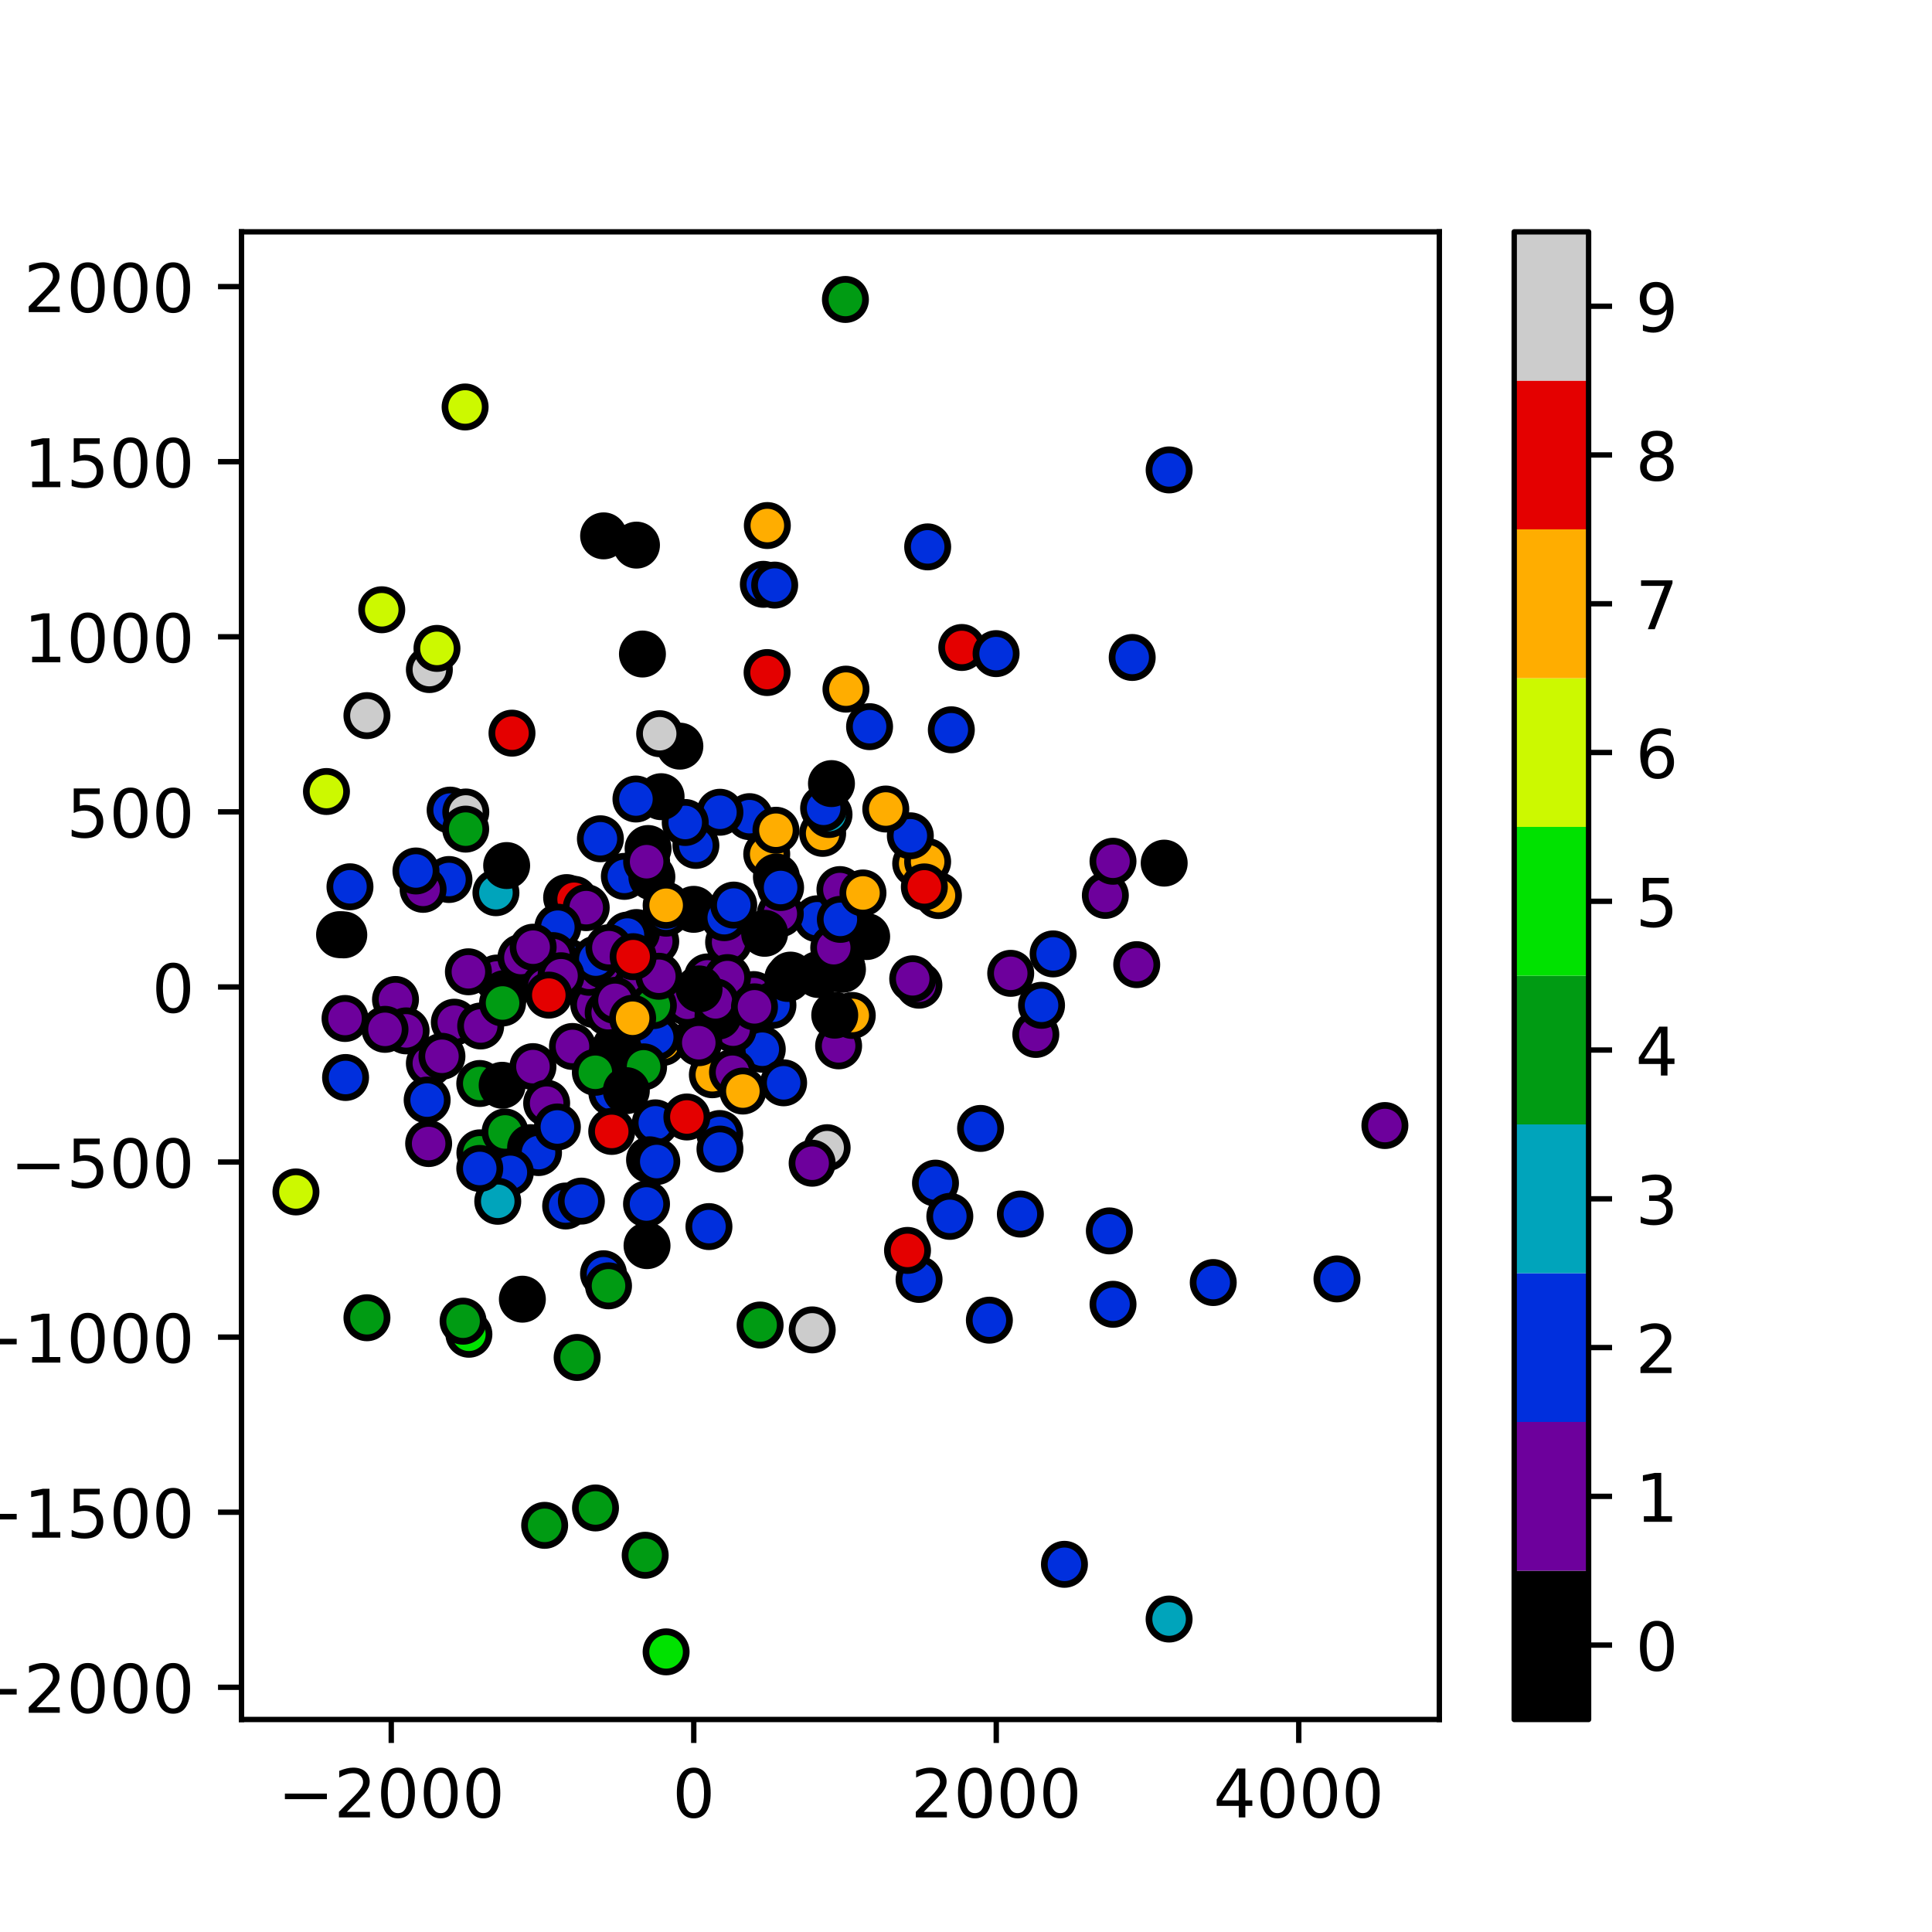 <?xml version="1.0" encoding="utf-8" standalone="no"?>
<!DOCTYPE svg PUBLIC "-//W3C//DTD SVG 1.1//EN"
  "http://www.w3.org/Graphics/SVG/1.1/DTD/svg11.dtd">
<!-- Created with matplotlib (https://matplotlib.org/) -->
<svg height="288pt" version="1.1" viewBox="0 0 288 288" width="288pt" xmlns="http://www.w3.org/2000/svg" xmlns:xlink="http://www.w3.org/1999/xlink">
 <defs>
  <style type="text/css">
*{stroke-linecap:butt;stroke-linejoin:round;}
  </style>
 </defs>
 <g id="figure_1">
  <g id="patch_1">
   <path d="M 0 288 
L 288 288 
L 288 0 
L 0 0 
z
" style="fill:#ffffff;"/>
  </g>
  <g id="axes_1">
   <g id="patch_2">
    <path d="M 36 256.32 
L 214.56 256.32 
L 214.56 34.56 
L 36 34.56 
z
" style="fill:#ffffff;"/>
   </g>
   <g id="PathCollection_1">
    <defs>
     <path d="M 0 3 
C 0.796 3 1.559 2.684 2.121 2.121 
C 2.684 1.559 3 0.796 3 0 
C 3 -0.796 2.684 -1.559 2.121 -2.121 
C 1.559 -2.684 0.796 -3 0 -3 
C -0.796 -3 -1.559 -2.684 -2.121 -2.121 
C -2.684 -1.559 -3 -0.796 -3 0 
C -3 0.796 -2.684 1.559 -2.121 2.121 
C -1.559 2.684 -0.796 3 0 3 
z
" id="C0_0_0be7636f70"/>
    </defs>
    <g clip-path="url(#pe1bbe30831)">
     <use style="fill:#6d009c;stroke:#000000;" x="88.505" xlink:href="#C0_0_0be7636f70" y="149.742"/>
    </g>
    <g clip-path="url(#pe1bbe30831)">
     <use style="fill:#002fdd;stroke:#000000;" x="84.323" xlink:href="#C0_0_0be7636f70" y="179.778"/>
    </g>
    <g clip-path="url(#pe1bbe30831)">
     <use style="fill:#002fdd;stroke:#000000;" x="89.499" xlink:href="#C0_0_0be7636f70" y="125.036"/>
    </g>
    <g clip-path="url(#pe1bbe30831)">
     <use style="fill:#002fdd;stroke:#000000;" x="67.099" xlink:href="#C0_0_0be7636f70" y="120.761"/>
    </g>
    <g clip-path="url(#pe1bbe30831)">
     <use style="stroke:#000000;" x="103.409" xlink:href="#C0_0_0be7636f70" y="135.554"/>
    </g>
    <g clip-path="url(#pe1bbe30831)">
     <use style="fill:#e40000;stroke:#000000;" x="76.321" xlink:href="#C0_0_0be7636f70" y="109.291"/>
    </g>
    <g clip-path="url(#pe1bbe30831)">
     <use style="fill:#6d009c;stroke:#000000;" x="169.448" xlink:href="#C0_0_0be7636f70" y="143.799"/>
    </g>
    <g clip-path="url(#pe1bbe30831)">
     <use style="fill:#002fdd;stroke:#000000;" x="97.685" xlink:href="#C0_0_0be7636f70" y="167.38"/>
    </g>
    <g clip-path="url(#pe1bbe30831)">
     <use style="fill:#00e200;stroke:#000000;" x="69.898" xlink:href="#C0_0_0be7636f70" y="198.895"/>
    </g>
    <g clip-path="url(#pe1bbe30831)">
     <use style="fill:#cccccc;stroke:#000000;" x="64.005" xlink:href="#C0_0_0be7636f70" y="99.811"/>
    </g>
    <g clip-path="url(#pe1bbe30831)">
     <use style="fill:#002fdd;stroke:#000000;" x="50.618" xlink:href="#C0_0_0be7636f70" y="139.326"/>
    </g>
    <g clip-path="url(#pe1bbe30831)">
     <use style="fill:#002fdd;stroke:#000000;" x="66.927" xlink:href="#C0_0_0be7636f70" y="131.107"/>
    </g>
    <g clip-path="url(#pe1bbe30831)">
     <use style="stroke:#000000;" x="124.851" xlink:href="#C0_0_0be7636f70" y="143.628"/>
    </g>
    <g clip-path="url(#pe1bbe30831)">
     <use style="fill:#cccccc;stroke:#000000;" x="121.078" xlink:href="#C0_0_0be7636f70" y="198.245"/>
    </g>
    <g clip-path="url(#pe1bbe30831)">
     <use style="fill:#002fdd;stroke:#000000;" x="107.286" xlink:href="#C0_0_0be7636f70" y="168.973"/>
    </g>
    <g clip-path="url(#pe1bbe30831)">
     <use style="fill:#009b13;stroke:#000000;" x="71.516" xlink:href="#C0_0_0be7636f70" y="161.515"/>
    </g>
    <g clip-path="url(#pe1bbe30831)">
     <use style="fill:#002fdd;stroke:#000000;" x="93.072" xlink:href="#C0_0_0be7636f70" y="130.639"/>
    </g>
    <g clip-path="url(#pe1bbe30831)">
     <use style="stroke:#000000;" x="96.61" xlink:href="#C0_0_0be7636f70" y="126.488"/>
    </g>
    <g clip-path="url(#pe1bbe30831)">
     <use style="fill:#6d009c;stroke:#000000;" x="85.337" xlink:href="#C0_0_0be7636f70" y="155.995"/>
    </g>
    <g clip-path="url(#pe1bbe30831)">
     <use style="fill:#6d009c;stroke:#000000;" x="97.749" xlink:href="#C0_0_0be7636f70" y="140.328"/>
    </g>
    <g clip-path="url(#pe1bbe30831)">
     <use style="stroke:#000000;" x="96.826" xlink:href="#C0_0_0be7636f70" y="172.889"/>
    </g>
    <g clip-path="url(#pe1bbe30831)">
     <use style="fill:#002fdd;stroke:#000000;" x="84.782" xlink:href="#C0_0_0be7636f70" y="143.448"/>
    </g>
    <g clip-path="url(#pe1bbe30831)">
     <use style="fill:#6d009c;stroke:#000000;" x="150.665" xlink:href="#C0_0_0be7636f70" y="145.093"/>
    </g>
    <g clip-path="url(#pe1bbe30831)">
     <use style="fill:#cccccc;stroke:#000000;" x="123.3" xlink:href="#C0_0_0be7636f70" y="171.086"/>
    </g>
    <g clip-path="url(#pe1bbe30831)">
     <use style="stroke:#000000;" x="96.452" xlink:href="#C0_0_0be7636f70" y="185.686"/>
    </g>
    <g clip-path="url(#pe1bbe30831)">
     <use style="fill:#00a4bb;stroke:#000000;" x="73.928" xlink:href="#C0_0_0be7636f70" y="133.075"/>
    </g>
    <g clip-path="url(#pe1bbe30831)">
     <use style="fill:#009b13;stroke:#000000;" x="71.535" xlink:href="#C0_0_0be7636f70" y="171.851"/>
    </g>
    <g clip-path="url(#pe1bbe30831)">
     <use style="fill:#009b13;stroke:#000000;" x="96.176" xlink:href="#C0_0_0be7636f70" y="231.839"/>
    </g>
    <g clip-path="url(#pe1bbe30831)">
     <use style="fill:#002fdd;stroke:#000000;" x="103.735" xlink:href="#C0_0_0be7636f70" y="126.027"/>
    </g>
    <g clip-path="url(#pe1bbe30831)">
     <use style="fill:#009b13;stroke:#000000;" x="75.293" xlink:href="#C0_0_0be7636f70" y="168.74"/>
    </g>
    <g clip-path="url(#pe1bbe30831)">
     <use style="fill:#ffad00;stroke:#000000;" x="122.633" xlink:href="#C0_0_0be7636f70" y="124.229"/>
    </g>
    <g clip-path="url(#pe1bbe30831)">
     <use style="fill:#002fdd;stroke:#000000;" x="97.902" xlink:href="#C0_0_0be7636f70" y="173.15"/>
    </g>
    <g clip-path="url(#pe1bbe30831)">
     <use style="fill:#cccccc;stroke:#000000;" x="69.437" xlink:href="#C0_0_0be7636f70" y="121.043"/>
    </g>
    <g clip-path="url(#pe1bbe30831)">
     <use style="stroke:#000000;" x="121.966" xlink:href="#C0_0_0be7636f70" y="145.268"/>
    </g>
    <g clip-path="url(#pe1bbe30831)">
     <use style="fill:#6d009c;stroke:#000000;" x="81.785" xlink:href="#C0_0_0be7636f70" y="143.738"/>
    </g>
    <g clip-path="url(#pe1bbe30831)">
     <use style="fill:#6d009c;stroke:#000000;" x="136.981" xlink:href="#C0_0_0be7636f70" y="146.863"/>
    </g>
    <g clip-path="url(#pe1bbe30831)">
     <use style="fill:#ffad00;stroke:#000000;" x="136.502" xlink:href="#C0_0_0be7636f70" y="128.732"/>
    </g>
    <g clip-path="url(#pe1bbe30831)">
     <use style="fill:#e40000;stroke:#000000;" x="102.392" xlink:href="#C0_0_0be7636f70" y="166.506"/>
    </g>
    <g clip-path="url(#pe1bbe30831)">
     <use style="fill:#002fdd;stroke:#000000;" x="113.789" xlink:href="#C0_0_0be7636f70" y="87.103"/>
    </g>
    <g clip-path="url(#pe1bbe30831)">
     <use style="fill:#e40000;stroke:#000000;" x="143.373" xlink:href="#C0_0_0be7636f70" y="96.52"/>
    </g>
    <g clip-path="url(#pe1bbe30831)">
     <use style="fill:#6d009c;stroke:#000000;" x="112.346" xlink:href="#C0_0_0be7636f70" y="148.26"/>
    </g>
    <g clip-path="url(#pe1bbe30831)">
     <use style="fill:#6d009c;stroke:#000000;" x="87.831" xlink:href="#C0_0_0be7636f70" y="144.944"/>
    </g>
    <g clip-path="url(#pe1bbe30831)">
     <use style="fill:#002fdd;stroke:#000000;" x="115.222" xlink:href="#C0_0_0be7636f70" y="149.848"/>
    </g>
    <g clip-path="url(#pe1bbe30831)">
     <use style="fill:#6d009c;stroke:#000000;" x="108.613" xlink:href="#C0_0_0be7636f70" y="140.452"/>
    </g>
    <g clip-path="url(#pe1bbe30831)">
     <use style="fill:#6d009c;stroke:#000000;" x="121.064" xlink:href="#C0_0_0be7636f70" y="173.399"/>
    </g>
    <g clip-path="url(#pe1bbe30831)">
     <use style="fill:#002fdd;stroke:#000000;" x="96.376" xlink:href="#C0_0_0be7636f70" y="179.476"/>
    </g>
    <g clip-path="url(#pe1bbe30831)">
     <use style="fill:#6d009c;stroke:#000000;" x="125.453" xlink:href="#C0_0_0be7636f70" y="143.983"/>
    </g>
    <g clip-path="url(#pe1bbe30831)">
     <use style="fill:#6d009c;stroke:#000000;" x="103.8" xlink:href="#C0_0_0be7636f70" y="154.997"/>
    </g>
    <g clip-path="url(#pe1bbe30831)">
     <use style="fill:#00e200;stroke:#000000;" x="99.297" xlink:href="#C0_0_0be7636f70" y="246.24"/>
    </g>
    <g clip-path="url(#pe1bbe30831)">
     <use style="stroke:#000000;" x="84.466" xlink:href="#C0_0_0be7636f70" y="133.802"/>
    </g>
    <g clip-path="url(#pe1bbe30831)">
     <use style="fill:#6d009c;stroke:#000000;" x="51.434" xlink:href="#C0_0_0be7636f70" y="151.825"/>
    </g>
    <g clip-path="url(#pe1bbe30831)">
     <use style="fill:#e40000;stroke:#000000;" x="85.581" xlink:href="#C0_0_0be7636f70" y="134.057"/>
    </g>
    <g clip-path="url(#pe1bbe30831)">
     <use style="fill:#002fdd;stroke:#000000;" x="147.485" xlink:href="#C0_0_0be7636f70" y="196.797"/>
    </g>
    <g clip-path="url(#pe1bbe30831)">
     <use style="fill:#002fdd;stroke:#000000;" x="51.513" xlink:href="#C0_0_0be7636f70" y="160.621"/>
    </g>
    <g clip-path="url(#pe1bbe30831)">
     <use style="stroke:#000000;" x="74.857" xlink:href="#C0_0_0be7636f70" y="161.78"/>
    </g>
    <g clip-path="url(#pe1bbe30831)">
     <use style="fill:#6d009c;stroke:#000000;" x="117.422" xlink:href="#C0_0_0be7636f70" y="145.855"/>
    </g>
    <g clip-path="url(#pe1bbe30831)">
     <use style="stroke:#000000;" x="91.809" xlink:href="#C0_0_0be7636f70" y="156.019"/>
    </g>
    <g clip-path="url(#pe1bbe30831)">
     <use style="fill:#ffad00;stroke:#000000;" x="138.281" xlink:href="#C0_0_0be7636f70" y="128.442"/>
    </g>
    <g clip-path="url(#pe1bbe30831)">
     <use style="fill:#002fdd;stroke:#000000;" x="113.632" xlink:href="#C0_0_0be7636f70" y="156.406"/>
    </g>
    <g clip-path="url(#pe1bbe30831)">
     <use style="fill:#ffad00;stroke:#000000;" x="114.296" xlink:href="#C0_0_0be7636f70" y="127.321"/>
    </g>
    <g clip-path="url(#pe1bbe30831)">
     <use style="stroke:#000000;" x="129.193" xlink:href="#C0_0_0be7636f70" y="139.611"/>
    </g>
    <g clip-path="url(#pe1bbe30831)">
     <use style="fill:#ccf900;stroke:#000000;" x="56.908" xlink:href="#C0_0_0be7636f70" y="90.896"/>
    </g>
    <g clip-path="url(#pe1bbe30831)">
     <use style="stroke:#000000;" x="79.098" xlink:href="#C0_0_0be7636f70" y="171.079"/>
    </g>
    <g clip-path="url(#pe1bbe30831)">
     <use style="fill:#002fdd;stroke:#000000;" x="91.211" xlink:href="#C0_0_0be7636f70" y="162.904"/>
    </g>
    <g clip-path="url(#pe1bbe30831)">
     <use style="stroke:#000000;" x="94.875" xlink:href="#C0_0_0be7636f70" y="139.012"/>
    </g>
    <g clip-path="url(#pe1bbe30831)">
     <use style="fill:#6d009c;stroke:#000000;" x="99.886" xlink:href="#C0_0_0be7636f70" y="148.984"/>
    </g>
    <g clip-path="url(#pe1bbe30831)">
     <use style="fill:#002fdd;stroke:#000000;" x="111.722" xlink:href="#C0_0_0be7636f70" y="121.736"/>
    </g>
    <g clip-path="url(#pe1bbe30831)">
     <use style="fill:#ffad00;stroke:#000000;" x="139.892" xlink:href="#C0_0_0be7636f70" y="133.501"/>
    </g>
    <g clip-path="url(#pe1bbe30831)">
     <use style="fill:#002fdd;stroke:#000000;" x="80.277" xlink:href="#C0_0_0be7636f70" y="171.814"/>
    </g>
    <g clip-path="url(#pe1bbe30831)">
     <use style="stroke:#000000;" x="103.565" xlink:href="#C0_0_0be7636f70" y="150.113"/>
    </g>
    <g clip-path="url(#pe1bbe30831)">
     <use style="fill:#009b13;stroke:#000000;" x="126.025" xlink:href="#C0_0_0be7636f70" y="44.64"/>
    </g>
    <g clip-path="url(#pe1bbe30831)">
     <use style="fill:#6d009c;stroke:#000000;" x="154.406" xlink:href="#C0_0_0be7636f70" y="154.204"/>
    </g>
    <g clip-path="url(#pe1bbe30831)">
     <use style="stroke:#000000;" x="101.347" xlink:href="#C0_0_0be7636f70" y="111.227"/>
    </g>
    <g clip-path="url(#pe1bbe30831)">
     <use style="fill:#009b13;stroke:#000000;" x="54.7" xlink:href="#C0_0_0be7636f70" y="196.434"/>
    </g>
    <g clip-path="url(#pe1bbe30831)">
     <use style="fill:#6d009c;stroke:#000000;" x="102.468" xlink:href="#C0_0_0be7636f70" y="149.413"/>
    </g>
    <g clip-path="url(#pe1bbe30831)">
     <use style="fill:#002fdd;stroke:#000000;" x="93.532" xlink:href="#C0_0_0be7636f70" y="139.389"/>
    </g>
    <g clip-path="url(#pe1bbe30831)">
     <use style="fill:#6d009c;stroke:#000000;" x="74.077" xlink:href="#C0_0_0be7636f70" y="145.792"/>
    </g>
    <g clip-path="url(#pe1bbe30831)">
     <use style="fill:#002fdd;stroke:#000000;" x="138.287" xlink:href="#C0_0_0be7636f70" y="81.523"/>
    </g>
    <g clip-path="url(#pe1bbe30831)">
     <use style="stroke:#000000;" x="75.193" xlink:href="#C0_0_0be7636f70" y="148.115"/>
    </g>
    <g clip-path="url(#pe1bbe30831)">
     <use style="fill:#6d009c;stroke:#000000;" x="136.056" xlink:href="#C0_0_0be7636f70" y="145.909"/>
    </g>
    <g clip-path="url(#pe1bbe30831)">
     <use style="fill:#002fdd;stroke:#000000;" x="199.3" xlink:href="#C0_0_0be7636f70" y="190.646"/>
    </g>
    <g clip-path="url(#pe1bbe30831)">
     <use style="fill:#6d009c;stroke:#000000;" x="109.289" xlink:href="#C0_0_0be7636f70" y="153.411"/>
    </g>
    <g clip-path="url(#pe1bbe30831)">
     <use style="fill:#6d009c;stroke:#000000;" x="87.386" xlink:href="#C0_0_0be7636f70" y="135.303"/>
    </g>
    <g clip-path="url(#pe1bbe30831)">
     <use style="fill:#002fdd;stroke:#000000;" x="116.814" xlink:href="#C0_0_0be7636f70" y="161.413"/>
    </g>
    <g clip-path="url(#pe1bbe30831)">
     <use style="fill:#002fdd;stroke:#000000;" x="137.003" xlink:href="#C0_0_0be7636f70" y="190.723"/>
    </g>
    <g clip-path="url(#pe1bbe30831)">
     <use style="fill:#6d009c;stroke:#000000;" x="164.772" xlink:href="#C0_0_0be7636f70" y="133.478"/>
    </g>
    <g clip-path="url(#pe1bbe30831)">
     <use style="fill:#ffad00;stroke:#000000;" x="106.191" xlink:href="#C0_0_0be7636f70" y="160.212"/>
    </g>
    <g clip-path="url(#pe1bbe30831)">
     <use style="fill:#002fdd;stroke:#000000;" x="168.775" xlink:href="#C0_0_0be7636f70" y="98.009"/>
    </g>
    <g clip-path="url(#pe1bbe30831)">
     <use style="fill:#6d009c;stroke:#000000;" x="89.896" xlink:href="#C0_0_0be7636f70" y="143.857"/>
    </g>
    <g clip-path="url(#pe1bbe30831)">
     <use style="fill:#ccf900;stroke:#000000;" x="65.139" xlink:href="#C0_0_0be7636f70" y="96.656"/>
    </g>
    <g clip-path="url(#pe1bbe30831)">
     <use style="fill:#6d009c;stroke:#000000;" x="206.444" xlink:href="#C0_0_0be7636f70" y="167.782"/>
    </g>
    <g clip-path="url(#pe1bbe30831)">
     <use style="fill:#002fdd;stroke:#000000;" x="135.701" xlink:href="#C0_0_0be7636f70" y="124.591"/>
    </g>
    <g clip-path="url(#pe1bbe30831)">
     <use style="stroke:#000000;" x="125.584" xlink:href="#C0_0_0be7636f70" y="144.498"/>
    </g>
    <g clip-path="url(#pe1bbe30831)">
     <use style="fill:#002fdd;stroke:#000000;" x="107.318" xlink:href="#C0_0_0be7636f70" y="121.08"/>
    </g>
    <g clip-path="url(#pe1bbe30831)">
     <use style="fill:#002fdd;stroke:#000000;" x="155.26" xlink:href="#C0_0_0be7636f70" y="149.859"/>
    </g>
    <g clip-path="url(#pe1bbe30831)">
     <use style="fill:#002fdd;stroke:#000000;" x="86.664" xlink:href="#C0_0_0be7636f70" y="179.047"/>
    </g>
    <g clip-path="url(#pe1bbe30831)">
     <use style="stroke:#000000;" x="89.98" xlink:href="#C0_0_0be7636f70" y="79.88"/>
    </g>
    <g clip-path="url(#pe1bbe30831)">
     <use style="fill:#ffad00;stroke:#000000;" x="98.784" xlink:href="#C0_0_0be7636f70" y="155.402"/>
    </g>
    <g clip-path="url(#pe1bbe30831)">
     <use style="fill:#6d009c;stroke:#000000;" x="64.005" xlink:href="#C0_0_0be7636f70" y="158.506"/>
    </g>
    <g clip-path="url(#pe1bbe30831)">
     <use style="fill:#002fdd;stroke:#000000;" x="97.897" xlink:href="#C0_0_0be7636f70" y="154.609"/>
    </g>
    <g clip-path="url(#pe1bbe30831)">
     <use style="fill:#002fdd;stroke:#000000;" x="99.294" xlink:href="#C0_0_0be7636f70" y="136.125"/>
    </g>
    <g clip-path="url(#pe1bbe30831)">
     <use style="fill:#002fdd;stroke:#000000;" x="121.814" xlink:href="#C0_0_0be7636f70" y="136.963"/>
    </g>
    <g clip-path="url(#pe1bbe30831)">
     <use style="fill:#6d009c;stroke:#000000;" x="77.653" xlink:href="#C0_0_0be7636f70" y="142.732"/>
    </g>
    <g clip-path="url(#pe1bbe30831)">
     <use style="fill:#002fdd;stroke:#000000;" x="105.682" xlink:href="#C0_0_0be7636f70" y="182.845"/>
    </g>
    <g clip-path="url(#pe1bbe30831)">
     <use style="fill:#ccf900;stroke:#000000;" x="48.665" xlink:href="#C0_0_0be7636f70" y="117.99"/>
    </g>
    <g clip-path="url(#pe1bbe30831)">
     <use style="fill:#6d009c;stroke:#000000;" x="95.347" xlink:href="#C0_0_0be7636f70" y="145.97"/>
    </g>
    <g clip-path="url(#pe1bbe30831)">
     <use style="fill:#ffad00;stroke:#000000;" x="114.385" xlink:href="#C0_0_0be7636f70" y="78.341"/>
    </g>
    <g clip-path="url(#pe1bbe30831)">
     <use style="fill:#6d009c;stroke:#000000;" x="67.726" xlink:href="#C0_0_0be7636f70" y="152.379"/>
    </g>
    <g clip-path="url(#pe1bbe30831)">
     <use style="stroke:#000000;" x="95.768" xlink:href="#C0_0_0be7636f70" y="97.495"/>
    </g>
    <g clip-path="url(#pe1bbe30831)">
     <use style="fill:#002fdd;stroke:#000000;" x="107.964" xlink:href="#C0_0_0be7636f70" y="136.797"/>
    </g>
    <g clip-path="url(#pe1bbe30831)">
     <use style="fill:#6d009c;stroke:#000000;" x="105.458" xlink:href="#C0_0_0be7636f70" y="145.627"/>
    </g>
    <g clip-path="url(#pe1bbe30831)">
     <use style="fill:#002fdd;stroke:#000000;" x="156.987" xlink:href="#C0_0_0be7636f70" y="142.197"/>
    </g>
    <g clip-path="url(#pe1bbe30831)">
     <use style="stroke:#000000;" x="94.878" xlink:href="#C0_0_0be7636f70" y="81.26"/>
    </g>
    <g clip-path="url(#pe1bbe30831)">
     <use style="fill:#002fdd;stroke:#000000;" x="165.369" xlink:href="#C0_0_0be7636f70" y="183.489"/>
    </g>
    <g clip-path="url(#pe1bbe30831)">
     <use style="fill:#002fdd;stroke:#000000;" x="88.817" xlink:href="#C0_0_0be7636f70" y="142.97"/>
    </g>
    <g clip-path="url(#pe1bbe30831)">
     <use style="fill:#6d009c;stroke:#000000;" x="58.956" xlink:href="#C0_0_0be7636f70" y="148.992"/>
    </g>
    <g clip-path="url(#pe1bbe30831)">
     <use style="fill:#002fdd;stroke:#000000;" x="76.079" xlink:href="#C0_0_0be7636f70" y="174.76"/>
    </g>
    <g clip-path="url(#pe1bbe30831)">
     <use style="stroke:#000000;" x="115.739" xlink:href="#C0_0_0be7636f70" y="130.731"/>
    </g>
    <g clip-path="url(#pe1bbe30831)">
     <use style="stroke:#000000;" x="77.868" xlink:href="#C0_0_0be7636f70" y="193.667"/>
    </g>
    <g clip-path="url(#pe1bbe30831)">
     <use style="fill:#6d009c;stroke:#000000;" x="79.446" xlink:href="#C0_0_0be7636f70" y="159"/>
    </g>
    <g clip-path="url(#pe1bbe30831)">
     <use style="fill:#002fdd;stroke:#000000;" x="180.856" xlink:href="#C0_0_0be7636f70" y="191.187"/>
    </g>
    <g clip-path="url(#pe1bbe30831)">
     <use style="fill:#6d009c;stroke:#000000;" x="108.443" xlink:href="#C0_0_0be7636f70" y="145.729"/>
    </g>
    <g clip-path="url(#pe1bbe30831)">
     <use style="fill:#002fdd;stroke:#000000;" x="102.146" xlink:href="#C0_0_0be7636f70" y="122.607"/>
    </g>
    <g clip-path="url(#pe1bbe30831)">
     <use style="fill:#ffad00;stroke:#000000;" x="132.04" xlink:href="#C0_0_0be7636f70" y="120.6"/>
    </g>
    <g clip-path="url(#pe1bbe30831)">
     <use style="fill:#6d009c;stroke:#000000;" x="109.193" xlink:href="#C0_0_0be7636f70" y="159.843"/>
    </g>
    <g clip-path="url(#pe1bbe30831)">
     <use style="fill:#6d009c;stroke:#000000;" x="81.489" xlink:href="#C0_0_0be7636f70" y="164.45"/>
    </g>
    <g clip-path="url(#pe1bbe30831)">
     <use style="fill:#009b13;stroke:#000000;" x="95.941" xlink:href="#C0_0_0be7636f70" y="159.035"/>
    </g>
    <g clip-path="url(#pe1bbe30831)">
     <use style="stroke:#000000;" x="75.526" xlink:href="#C0_0_0be7636f70" y="129.026"/>
    </g>
    <g clip-path="url(#pe1bbe30831)">
     <use style="fill:#6d009c;stroke:#000000;" x="90.663" xlink:href="#C0_0_0be7636f70" y="150.957"/>
    </g>
    <g clip-path="url(#pe1bbe30831)">
     <use style="fill:#002fdd;stroke:#000000;" x="152.105" xlink:href="#C0_0_0be7636f70" y="180.978"/>
    </g>
    <g clip-path="url(#pe1bbe30831)">
     <use style="stroke:#000000;" x="98.549" xlink:href="#C0_0_0be7636f70" y="118.761"/>
    </g>
    <g clip-path="url(#pe1bbe30831)">
     <use style="fill:#002fdd;stroke:#000000;" x="83.156" xlink:href="#C0_0_0be7636f70" y="138.217"/>
    </g>
    <g clip-path="url(#pe1bbe30831)">
     <use style="fill:#6d009c;stroke:#000000;" x="90.768" xlink:href="#C0_0_0be7636f70" y="141.267"/>
    </g>
    <g clip-path="url(#pe1bbe30831)">
     <use style="stroke:#000000;" x="107.034" xlink:href="#C0_0_0be7636f70" y="151.473"/>
    </g>
    <g clip-path="url(#pe1bbe30831)">
     <use style="fill:#00a4bb;stroke:#000000;" x="123.581" xlink:href="#C0_0_0be7636f70" y="121.418"/>
    </g>
    <g clip-path="url(#pe1bbe30831)">
     <use style="fill:#002fdd;stroke:#000000;" x="122.774" xlink:href="#C0_0_0be7636f70" y="120.488"/>
    </g>
    <g clip-path="url(#pe1bbe30831)">
     <use style="stroke:#000000;" x="97.174" xlink:href="#C0_0_0be7636f70" y="130.719"/>
    </g>
    <g clip-path="url(#pe1bbe30831)">
     <use style="fill:#002fdd;stroke:#000000;" x="107.325" xlink:href="#C0_0_0be7636f70" y="171.292"/>
    </g>
    <g clip-path="url(#pe1bbe30831)">
     <use style="stroke:#000000;" x="117.832" xlink:href="#C0_0_0be7636f70" y="145.357"/>
    </g>
    <g clip-path="url(#pe1bbe30831)">
     <use style="fill:#6d009c;stroke:#000000;" x="106.668" xlink:href="#C0_0_0be7636f70" y="149.344"/>
    </g>
    <g clip-path="url(#pe1bbe30831)">
     <use style="fill:#002fdd;stroke:#000000;" x="148.486" xlink:href="#C0_0_0be7636f70" y="97.435"/>
    </g>
    <g clip-path="url(#pe1bbe30831)">
     <use style="fill:#ffad00;stroke:#000000;" x="99.302" xlink:href="#C0_0_0be7636f70" y="134.95"/>
    </g>
    <g clip-path="url(#pe1bbe30831)">
     <use style="fill:#002fdd;stroke:#000000;" x="63.675" xlink:href="#C0_0_0be7636f70" y="163.987"/>
    </g>
    <g clip-path="url(#pe1bbe30831)">
     <use style="stroke:#000000;" x="123.945" xlink:href="#C0_0_0be7636f70" y="116.81"/>
    </g>
    <g clip-path="url(#pe1bbe30831)">
     <use style="fill:#6d009c;stroke:#000000;" x="82.424" xlink:href="#C0_0_0be7636f70" y="142.448"/>
    </g>
    <g clip-path="url(#pe1bbe30831)">
     <use style="fill:#ccf900;stroke:#000000;" x="69.333" xlink:href="#C0_0_0be7636f70" y="60.667"/>
    </g>
    <g clip-path="url(#pe1bbe30831)">
     <use style="fill:#002fdd;stroke:#000000;" x="115.48" xlink:href="#C0_0_0be7636f70" y="87.218"/>
    </g>
    <g clip-path="url(#pe1bbe30831)">
     <use style="fill:#6d009c;stroke:#000000;" x="79.473" xlink:href="#C0_0_0be7636f70" y="141.196"/>
    </g>
    <g clip-path="url(#pe1bbe30831)">
     <use style="fill:#6d009c;stroke:#000000;" x="81.216" xlink:href="#C0_0_0be7636f70" y="147.008"/>
    </g>
    <g clip-path="url(#pe1bbe30831)">
     <use style="fill:#6d009c;stroke:#000000;" x="83.631" xlink:href="#C0_0_0be7636f70" y="145.453"/>
    </g>
    <g clip-path="url(#pe1bbe30831)">
     <use style="fill:#6d009c;stroke:#000000;" x="63.898" xlink:href="#C0_0_0be7636f70" y="170.467"/>
    </g>
    <g clip-path="url(#pe1bbe30831)">
     <use style="fill:#009b13;stroke:#000000;" x="81.191" xlink:href="#C0_0_0be7636f70" y="227.381"/>
    </g>
    <g clip-path="url(#pe1bbe30831)">
     <use style="fill:#009b13;stroke:#000000;" x="88.77" xlink:href="#C0_0_0be7636f70" y="224.787"/>
    </g>
    <g clip-path="url(#pe1bbe30831)">
     <use style="fill:#6d009c;stroke:#000000;" x="125.01" xlink:href="#C0_0_0be7636f70" y="155.905"/>
    </g>
    <g clip-path="url(#pe1bbe30831)">
     <use style="fill:#6d009c;stroke:#000000;" x="124.284" xlink:href="#C0_0_0be7636f70" y="141.271"/>
    </g>
    <g clip-path="url(#pe1bbe30831)">
     <use style="fill:#002fdd;stroke:#000000;" x="146.173" xlink:href="#C0_0_0be7636f70" y="168.214"/>
    </g>
    <g clip-path="url(#pe1bbe30831)">
     <use style="fill:#6d009c;stroke:#000000;" x="60.537" xlink:href="#C0_0_0be7636f70" y="153.671"/>
    </g>
    <g clip-path="url(#pe1bbe30831)">
     <use style="fill:#009b13;stroke:#000000;" x="97.393" xlink:href="#C0_0_0be7636f70" y="149.903"/>
    </g>
    <g clip-path="url(#pe1bbe30831)">
     <use style="fill:#002fdd;stroke:#000000;" x="139.451" xlink:href="#C0_0_0be7636f70" y="176.367"/>
    </g>
    <g clip-path="url(#pe1bbe30831)">
     <use style="fill:#002fdd;stroke:#000000;" x="158.675" xlink:href="#C0_0_0be7636f70" y="233.191"/>
    </g>
    <g clip-path="url(#pe1bbe30831)">
     <use style="fill:#6d009c;stroke:#000000;" x="116.316" xlink:href="#C0_0_0be7636f70" y="136.207"/>
    </g>
    <g clip-path="url(#pe1bbe30831)">
     <use style="fill:#6d009c;stroke:#000000;" x="125.207" xlink:href="#C0_0_0be7636f70" y="132.608"/>
    </g>
    <g clip-path="url(#pe1bbe30831)">
     <use style="fill:#002fdd;stroke:#000000;" x="116.363" xlink:href="#C0_0_0be7636f70" y="132.301"/>
    </g>
    <g clip-path="url(#pe1bbe30831)">
     <use style="fill:#ccf900;stroke:#000000;" x="44.116" xlink:href="#C0_0_0be7636f70" y="177.68"/>
    </g>
    <g clip-path="url(#pe1bbe30831)">
     <use style="fill:#00a4bb;stroke:#000000;" x="74.2" xlink:href="#C0_0_0be7636f70" y="179.076"/>
    </g>
    <g clip-path="url(#pe1bbe30831)">
     <use style="fill:#002fdd;stroke:#000000;" x="141.813" xlink:href="#C0_0_0be7636f70" y="108.789"/>
    </g>
    <g clip-path="url(#pe1bbe30831)">
     <use style="fill:#002fdd;stroke:#000000;" x="83.088" xlink:href="#C0_0_0be7636f70" y="167.996"/>
    </g>
    <g clip-path="url(#pe1bbe30831)">
     <use style="fill:#6d009c;stroke:#000000;" x="96.392" xlink:href="#C0_0_0be7636f70" y="128.452"/>
    </g>
    <g clip-path="url(#pe1bbe30831)">
     <use style="fill:#ffad00;stroke:#000000;" x="110.738" xlink:href="#C0_0_0be7636f70" y="162.641"/>
    </g>
    <g clip-path="url(#pe1bbe30831)">
     <use style="fill:#e40000;stroke:#000000;" x="137.79" xlink:href="#C0_0_0be7636f70" y="132.209"/>
    </g>
    <g clip-path="url(#pe1bbe30831)">
     <use style="fill:#6d009c;stroke:#000000;" x="104.165" xlink:href="#C0_0_0be7636f70" y="155.436"/>
    </g>
    <g clip-path="url(#pe1bbe30831)">
     <use style="fill:#6d009c;stroke:#000000;" x="98.21" xlink:href="#C0_0_0be7636f70" y="145.529"/>
    </g>
    <g clip-path="url(#pe1bbe30831)">
     <use style="fill:#00a4bb;stroke:#000000;" x="174.276" xlink:href="#C0_0_0be7636f70" y="241.349"/>
    </g>
    <g clip-path="url(#pe1bbe30831)">
     <use style="fill:#ffad00;stroke:#000000;" x="127.046" xlink:href="#C0_0_0be7636f70" y="151.371"/>
    </g>
    <g clip-path="url(#pe1bbe30831)">
     <use style="fill:#002fdd;stroke:#000000;" x="89.965" xlink:href="#C0_0_0be7636f70" y="189.875"/>
    </g>
    <g clip-path="url(#pe1bbe30831)">
     <use style="fill:#009b13;stroke:#000000;" x="113.309" xlink:href="#C0_0_0be7636f70" y="197.52"/>
    </g>
    <g clip-path="url(#pe1bbe30831)">
     <use style="fill:#009b13;stroke:#000000;" x="86.031" xlink:href="#C0_0_0be7636f70" y="202.357"/>
    </g>
    <g clip-path="url(#pe1bbe30831)">
     <use style="fill:#ffad00;stroke:#000000;" x="115.669" xlink:href="#C0_0_0be7636f70" y="123.763"/>
    </g>
    <g clip-path="url(#pe1bbe30831)">
     <use style="fill:#cccccc;stroke:#000000;" x="98.335" xlink:href="#C0_0_0be7636f70" y="109.371"/>
    </g>
    <g clip-path="url(#pe1bbe30831)">
     <use style="stroke:#000000;" x="173.544" xlink:href="#C0_0_0be7636f70" y="128.666"/>
    </g>
    <g clip-path="url(#pe1bbe30831)">
     <use style="fill:#e40000;stroke:#000000;" x="91.189" xlink:href="#C0_0_0be7636f70" y="168.66"/>
    </g>
    <g clip-path="url(#pe1bbe30831)">
     <use style="fill:#6d009c;stroke:#000000;" x="91.678" xlink:href="#C0_0_0be7636f70" y="149.124"/>
    </g>
    <g clip-path="url(#pe1bbe30831)">
     <use style="fill:#002fdd;stroke:#000000;" x="141.589" xlink:href="#C0_0_0be7636f70" y="181.324"/>
    </g>
    <g clip-path="url(#pe1bbe30831)">
     <use style="fill:#009b13;stroke:#000000;" x="69.417" xlink:href="#C0_0_0be7636f70" y="123.597"/>
    </g>
    <g clip-path="url(#pe1bbe30831)">
     <use style="fill:#e40000;stroke:#000000;" x="135.281" xlink:href="#C0_0_0be7636f70" y="186.396"/>
    </g>
    <g clip-path="url(#pe1bbe30831)">
     <use style="fill:#6d009c;stroke:#000000;" x="112.47" xlink:href="#C0_0_0be7636f70" y="150.089"/>
    </g>
    <g clip-path="url(#pe1bbe30831)">
     <use style="stroke:#000000;" x="51.249" xlink:href="#C0_0_0be7636f70" y="139.362"/>
    </g>
    <g clip-path="url(#pe1bbe30831)">
     <use style="fill:#e40000;stroke:#000000;" x="94.382" xlink:href="#C0_0_0be7636f70" y="142.61"/>
    </g>
    <g clip-path="url(#pe1bbe30831)">
     <use style="stroke:#000000;" x="124.434" xlink:href="#C0_0_0be7636f70" y="151.326"/>
    </g>
    <g clip-path="url(#pe1bbe30831)">
     <use style="fill:#6d009c;stroke:#000000;" x="71.655" xlink:href="#C0_0_0be7636f70" y="152.941"/>
    </g>
    <g clip-path="url(#pe1bbe30831)">
     <use style="fill:#002fdd;stroke:#000000;" x="165.916" xlink:href="#C0_0_0be7636f70" y="194.43"/>
    </g>
    <g clip-path="url(#pe1bbe30831)">
     <use style="fill:#6d009c;stroke:#000000;" x="63.07" xlink:href="#C0_0_0be7636f70" y="132.574"/>
    </g>
    <g clip-path="url(#pe1bbe30831)">
     <use style="fill:#6d009c;stroke:#000000;" x="65.88" xlink:href="#C0_0_0be7636f70" y="157.461"/>
    </g>
    <g clip-path="url(#pe1bbe30831)">
     <use style="fill:#002fdd;stroke:#000000;" x="174.283" xlink:href="#C0_0_0be7636f70" y="70.05"/>
    </g>
    <g clip-path="url(#pe1bbe30831)">
     <use style="fill:#002fdd;stroke:#000000;" x="125.27" xlink:href="#C0_0_0be7636f70" y="137.049"/>
    </g>
    <g clip-path="url(#pe1bbe30831)">
     <use style="fill:#6d009c;stroke:#000000;" x="165.913" xlink:href="#C0_0_0be7636f70" y="128.387"/>
    </g>
    <g clip-path="url(#pe1bbe30831)">
     <use style="fill:#6d009c;stroke:#000000;" x="57.392" xlink:href="#C0_0_0be7636f70" y="153.444"/>
    </g>
    <g clip-path="url(#pe1bbe30831)">
     <use style="fill:#002fdd;stroke:#000000;" x="52.17" xlink:href="#C0_0_0be7636f70" y="132.191"/>
    </g>
    <g clip-path="url(#pe1bbe30831)">
     <use style="fill:#009b13;stroke:#000000;" x="69.03" xlink:href="#C0_0_0be7636f70" y="196.947"/>
    </g>
    <g clip-path="url(#pe1bbe30831)">
     <use style="fill:#ffad00;stroke:#000000;" x="126.106" xlink:href="#C0_0_0be7636f70" y="102.728"/>
    </g>
    <g clip-path="url(#pe1bbe30831)">
     <use style="fill:#e40000;stroke:#000000;" x="114.348" xlink:href="#C0_0_0be7636f70" y="100.257"/>
    </g>
    <g clip-path="url(#pe1bbe30831)">
     <use style="fill:#009b13;stroke:#000000;" x="88.748" xlink:href="#C0_0_0be7636f70" y="159.845"/>
    </g>
    <g clip-path="url(#pe1bbe30831)">
     <use style="fill:#002fdd;stroke:#000000;" x="129.625" xlink:href="#C0_0_0be7636f70" y="108.322"/>
    </g>
    <g clip-path="url(#pe1bbe30831)">
     <use style="fill:#002fdd;stroke:#000000;" x="94.8" xlink:href="#C0_0_0be7636f70" y="119.108"/>
    </g>
    <g clip-path="url(#pe1bbe30831)">
     <use style="fill:#ffad00;stroke:#000000;" x="94.306" xlink:href="#C0_0_0be7636f70" y="151.789"/>
    </g>
    <g clip-path="url(#pe1bbe30831)">
     <use style="fill:#6d009c;stroke:#000000;" x="69.823" xlink:href="#C0_0_0be7636f70" y="144.862"/>
    </g>
    <g clip-path="url(#pe1bbe30831)">
     <use style="fill:#ffad00;stroke:#000000;" x="128.642" xlink:href="#C0_0_0be7636f70" y="133.113"/>
    </g>
    <g clip-path="url(#pe1bbe30831)">
     <use style="fill:#009b13;stroke:#000000;" x="90.711" xlink:href="#C0_0_0be7636f70" y="191.677"/>
    </g>
    <g clip-path="url(#pe1bbe30831)">
     <use style="fill:#009b13;stroke:#000000;" x="74.916" xlink:href="#C0_0_0be7636f70" y="149.514"/>
    </g>
    <g clip-path="url(#pe1bbe30831)">
     <use style="fill:#e40000;stroke:#000000;" x="81.809" xlink:href="#C0_0_0be7636f70" y="148.338"/>
    </g>
    <g clip-path="url(#pe1bbe30831)">
     <use style="stroke:#000000;" x="93.369" xlink:href="#C0_0_0be7636f70" y="162.582"/>
    </g>
    <g clip-path="url(#pe1bbe30831)">
     <use style="fill:#002fdd;stroke:#000000;" x="71.517" xlink:href="#C0_0_0be7636f70" y="174.183"/>
    </g>
    <g clip-path="url(#pe1bbe30831)">
     <use style="fill:#002fdd;stroke:#000000;" x="109.377" xlink:href="#C0_0_0be7636f70" y="134.919"/>
    </g>
    <g clip-path="url(#pe1bbe30831)">
     <use style="fill:#002fdd;stroke:#000000;" x="62.004" xlink:href="#C0_0_0be7636f70" y="129.835"/>
    </g>
    <g clip-path="url(#pe1bbe30831)">
     <use style="stroke:#000000;" x="113.981" xlink:href="#C0_0_0be7636f70" y="139.128"/>
    </g>
    <g clip-path="url(#pe1bbe30831)">
     <use style="stroke:#000000;" x="104.209" xlink:href="#C0_0_0be7636f70" y="147.417"/>
    </g>
    <g clip-path="url(#pe1bbe30831)">
     <use style="fill:#cccccc;stroke:#000000;" x="54.698" xlink:href="#C0_0_0be7636f70" y="106.679"/>
    </g>
   </g>
   <g id="matplotlib.axis_1">
    <g id="xtick_1">
     <g id="line2d_1">
      <defs>
       <path d="M 0 0 
L 0 3.5 
" id="m8ba427f02c" style="stroke:#000000;stroke-width:0.8;"/>
      </defs>
      <g>
       <use style="stroke:#000000;stroke-width:0.8;" x="58.325" xlink:href="#m8ba427f02c" y="256.32"/>
      </g>
     </g>
     <g id="text_1">
      <!-- −2000 -->
      <defs>
       <path d="M 10.594 35.5 
L 73.188 35.5 
L 73.188 27.203 
L 10.594 27.203 
z
" id="DejaVuSans-8722"/>
       <path d="M 19.188 8.297 
L 53.609 8.297 
L 53.609 0 
L 7.328 0 
L 7.328 8.297 
Q 12.938 14.109 22.625 23.891 
Q 32.328 33.688 34.812 36.531 
Q 39.547 41.844 41.422 45.531 
Q 43.312 49.219 43.312 52.781 
Q 43.312 58.594 39.234 62.25 
Q 35.156 65.922 28.609 65.922 
Q 23.969 65.922 18.812 64.312 
Q 13.672 62.703 7.812 59.422 
L 7.812 69.391 
Q 13.766 71.781 18.938 73 
Q 24.125 74.219 28.422 74.219 
Q 39.75 74.219 46.484 68.547 
Q 53.219 62.891 53.219 53.422 
Q 53.219 48.922 51.531 44.891 
Q 49.859 40.875 45.406 35.406 
Q 44.188 33.984 37.641 27.219 
Q 31.109 20.453 19.188 8.297 
z
" id="DejaVuSans-50"/>
       <path d="M 31.781 66.406 
Q 24.172 66.406 20.328 58.906 
Q 16.5 51.422 16.5 36.375 
Q 16.5 21.391 20.328 13.891 
Q 24.172 6.391 31.781 6.391 
Q 39.453 6.391 43.281 13.891 
Q 47.125 21.391 47.125 36.375 
Q 47.125 51.422 43.281 58.906 
Q 39.453 66.406 31.781 66.406 
z
M 31.781 74.219 
Q 44.047 74.219 50.516 64.516 
Q 56.984 54.828 56.984 36.375 
Q 56.984 17.969 50.516 8.266 
Q 44.047 -1.422 31.781 -1.422 
Q 19.531 -1.422 13.062 8.266 
Q 6.594 17.969 6.594 36.375 
Q 6.594 54.828 13.062 64.516 
Q 19.531 74.219 31.781 74.219 
z
" id="DejaVuSans-48"/>
      </defs>
      <g transform="translate(41.41 270.918)scale(0.1 -0.1)">
       <use xlink:href="#DejaVuSans-8722"/>
       <use x="83.789" xlink:href="#DejaVuSans-50"/>
       <use x="147.412" xlink:href="#DejaVuSans-48"/>
       <use x="211.035" xlink:href="#DejaVuSans-48"/>
       <use x="274.658" xlink:href="#DejaVuSans-48"/>
      </g>
     </g>
    </g>
    <g id="xtick_2">
     <g id="line2d_2">
      <g>
       <use style="stroke:#000000;stroke-width:0.8;" x="103.418" xlink:href="#m8ba427f02c" y="256.32"/>
      </g>
     </g>
     <g id="text_2">
      <!-- 0 -->
      <g transform="translate(100.237 270.918)scale(0.1 -0.1)">
       <use xlink:href="#DejaVuSans-48"/>
      </g>
     </g>
    </g>
    <g id="xtick_3">
     <g id="line2d_3">
      <g>
       <use style="stroke:#000000;stroke-width:0.8;" x="148.511" xlink:href="#m8ba427f02c" y="256.32"/>
      </g>
     </g>
     <g id="text_3">
      <!-- 2000 -->
      <g transform="translate(135.786 270.918)scale(0.1 -0.1)">
       <use xlink:href="#DejaVuSans-50"/>
       <use x="63.623" xlink:href="#DejaVuSans-48"/>
       <use x="127.246" xlink:href="#DejaVuSans-48"/>
       <use x="190.869" xlink:href="#DejaVuSans-48"/>
      </g>
     </g>
    </g>
    <g id="xtick_4">
     <g id="line2d_4">
      <g>
       <use style="stroke:#000000;stroke-width:0.8;" x="193.605" xlink:href="#m8ba427f02c" y="256.32"/>
      </g>
     </g>
     <g id="text_4">
      <!-- 4000 -->
      <defs>
       <path d="M 37.797 64.312 
L 12.891 25.391 
L 37.797 25.391 
z
M 35.203 72.906 
L 47.609 72.906 
L 47.609 25.391 
L 58.016 25.391 
L 58.016 17.188 
L 47.609 17.188 
L 47.609 0 
L 37.797 0 
L 37.797 17.188 
L 4.891 17.188 
L 4.891 26.703 
z
" id="DejaVuSans-52"/>
      </defs>
      <g transform="translate(180.88 270.918)scale(0.1 -0.1)">
       <use xlink:href="#DejaVuSans-52"/>
       <use x="63.623" xlink:href="#DejaVuSans-48"/>
       <use x="127.246" xlink:href="#DejaVuSans-48"/>
       <use x="190.869" xlink:href="#DejaVuSans-48"/>
      </g>
     </g>
    </g>
   </g>
   <g id="matplotlib.axis_2">
    <g id="ytick_1">
     <g id="line2d_5">
      <defs>
       <path d="M 0 0 
L -3.5 0 
" id="mfc714e7052" style="stroke:#000000;stroke-width:0.8;"/>
      </defs>
      <g>
       <use style="stroke:#000000;stroke-width:0.8;" x="36" xlink:href="#mfc714e7052" y="251.522"/>
      </g>
     </g>
     <g id="text_5">
      <!-- −2000 -->
      <g transform="translate(-4.83 255.321)scale(0.1 -0.1)">
       <use xlink:href="#DejaVuSans-8722"/>
       <use x="83.789" xlink:href="#DejaVuSans-50"/>
       <use x="147.412" xlink:href="#DejaVuSans-48"/>
       <use x="211.035" xlink:href="#DejaVuSans-48"/>
       <use x="274.658" xlink:href="#DejaVuSans-48"/>
      </g>
     </g>
    </g>
    <g id="ytick_2">
     <g id="line2d_6">
      <g>
       <use style="stroke:#000000;stroke-width:0.8;" x="36" xlink:href="#mfc714e7052" y="225.422"/>
      </g>
     </g>
     <g id="text_6">
      <!-- −1500 -->
      <defs>
       <path d="M 12.406 8.297 
L 28.516 8.297 
L 28.516 63.922 
L 10.984 60.406 
L 10.984 69.391 
L 28.422 72.906 
L 38.281 72.906 
L 38.281 8.297 
L 54.391 8.297 
L 54.391 0 
L 12.406 0 
z
" id="DejaVuSans-49"/>
       <path d="M 10.797 72.906 
L 49.516 72.906 
L 49.516 64.594 
L 19.828 64.594 
L 19.828 46.734 
Q 21.969 47.469 24.109 47.828 
Q 26.266 48.188 28.422 48.188 
Q 40.625 48.188 47.75 41.5 
Q 54.891 34.812 54.891 23.391 
Q 54.891 11.625 47.562 5.094 
Q 40.234 -1.422 26.906 -1.422 
Q 22.312 -1.422 17.547 -0.641 
Q 12.797 0.141 7.719 1.703 
L 7.719 11.625 
Q 12.109 9.234 16.797 8.062 
Q 21.484 6.891 26.703 6.891 
Q 35.156 6.891 40.078 11.328 
Q 45.016 15.766 45.016 23.391 
Q 45.016 31 40.078 35.438 
Q 35.156 39.891 26.703 39.891 
Q 22.75 39.891 18.812 39.016 
Q 14.891 38.141 10.797 36.281 
z
" id="DejaVuSans-53"/>
      </defs>
      <g transform="translate(-4.83 229.221)scale(0.1 -0.1)">
       <use xlink:href="#DejaVuSans-8722"/>
       <use x="83.789" xlink:href="#DejaVuSans-49"/>
       <use x="147.412" xlink:href="#DejaVuSans-53"/>
       <use x="211.035" xlink:href="#DejaVuSans-48"/>
       <use x="274.658" xlink:href="#DejaVuSans-48"/>
      </g>
     </g>
    </g>
    <g id="ytick_3">
     <g id="line2d_7">
      <g>
       <use style="stroke:#000000;stroke-width:0.8;" x="36" xlink:href="#mfc714e7052" y="199.323"/>
      </g>
     </g>
     <g id="text_7">
      <!-- −1000 -->
      <g transform="translate(-4.83 203.122)scale(0.1 -0.1)">
       <use xlink:href="#DejaVuSans-8722"/>
       <use x="83.789" xlink:href="#DejaVuSans-49"/>
       <use x="147.412" xlink:href="#DejaVuSans-48"/>
       <use x="211.035" xlink:href="#DejaVuSans-48"/>
       <use x="274.658" xlink:href="#DejaVuSans-48"/>
      </g>
     </g>
    </g>
    <g id="ytick_4">
     <g id="line2d_8">
      <g>
       <use style="stroke:#000000;stroke-width:0.8;" x="36" xlink:href="#mfc714e7052" y="173.223"/>
      </g>
     </g>
     <g id="text_8">
      <!-- −500 -->
      <g transform="translate(1.533 177.022)scale(0.1 -0.1)">
       <use xlink:href="#DejaVuSans-8722"/>
       <use x="83.789" xlink:href="#DejaVuSans-53"/>
       <use x="147.412" xlink:href="#DejaVuSans-48"/>
       <use x="211.035" xlink:href="#DejaVuSans-48"/>
      </g>
     </g>
    </g>
    <g id="ytick_5">
     <g id="line2d_9">
      <g>
       <use style="stroke:#000000;stroke-width:0.8;" x="36" xlink:href="#mfc714e7052" y="147.124"/>
      </g>
     </g>
     <g id="text_9">
      <!-- 0 -->
      <g transform="translate(22.637 150.923)scale(0.1 -0.1)">
       <use xlink:href="#DejaVuSans-48"/>
      </g>
     </g>
    </g>
    <g id="ytick_6">
     <g id="line2d_10">
      <g>
       <use style="stroke:#000000;stroke-width:0.8;" x="36" xlink:href="#mfc714e7052" y="121.024"/>
      </g>
     </g>
     <g id="text_10">
      <!-- 500 -->
      <g transform="translate(9.912 124.823)scale(0.1 -0.1)">
       <use xlink:href="#DejaVuSans-53"/>
       <use x="63.623" xlink:href="#DejaVuSans-48"/>
       <use x="127.246" xlink:href="#DejaVuSans-48"/>
      </g>
     </g>
    </g>
    <g id="ytick_7">
     <g id="line2d_11">
      <g>
       <use style="stroke:#000000;stroke-width:0.8;" x="36" xlink:href="#mfc714e7052" y="94.925"/>
      </g>
     </g>
     <g id="text_11">
      <!-- 1000 -->
      <g transform="translate(3.55 98.724)scale(0.1 -0.1)">
       <use xlink:href="#DejaVuSans-49"/>
       <use x="63.623" xlink:href="#DejaVuSans-48"/>
       <use x="127.246" xlink:href="#DejaVuSans-48"/>
       <use x="190.869" xlink:href="#DejaVuSans-48"/>
      </g>
     </g>
    </g>
    <g id="ytick_8">
     <g id="line2d_12">
      <g>
       <use style="stroke:#000000;stroke-width:0.8;" x="36" xlink:href="#mfc714e7052" y="68.825"/>
      </g>
     </g>
     <g id="text_12">
      <!-- 1500 -->
      <g transform="translate(3.55 72.624)scale(0.1 -0.1)">
       <use xlink:href="#DejaVuSans-49"/>
       <use x="63.623" xlink:href="#DejaVuSans-53"/>
       <use x="127.246" xlink:href="#DejaVuSans-48"/>
       <use x="190.869" xlink:href="#DejaVuSans-48"/>
      </g>
     </g>
    </g>
    <g id="ytick_9">
     <g id="line2d_13">
      <g>
       <use style="stroke:#000000;stroke-width:0.8;" x="36" xlink:href="#mfc714e7052" y="42.726"/>
      </g>
     </g>
     <g id="text_13">
      <!-- 2000 -->
      <g transform="translate(3.55 46.525)scale(0.1 -0.1)">
       <use xlink:href="#DejaVuSans-50"/>
       <use x="63.623" xlink:href="#DejaVuSans-48"/>
       <use x="127.246" xlink:href="#DejaVuSans-48"/>
       <use x="190.869" xlink:href="#DejaVuSans-48"/>
      </g>
     </g>
    </g>
   </g>
   <g id="patch_3">
    <path d="M 36 256.32 
L 36 34.56 
" style="fill:none;stroke:#000000;stroke-linecap:square;stroke-linejoin:miter;stroke-width:0.8;"/>
   </g>
   <g id="patch_4">
    <path d="M 214.56 256.32 
L 214.56 34.56 
" style="fill:none;stroke:#000000;stroke-linecap:square;stroke-linejoin:miter;stroke-width:0.8;"/>
   </g>
   <g id="patch_5">
    <path d="M 36 256.32 
L 214.56 256.32 
" style="fill:none;stroke:#000000;stroke-linecap:square;stroke-linejoin:miter;stroke-width:0.8;"/>
   </g>
   <g id="patch_6">
    <path d="M 36 34.56 
L 214.56 34.56 
" style="fill:none;stroke:#000000;stroke-linecap:square;stroke-linejoin:miter;stroke-width:0.8;"/>
   </g>
  </g>
  <g id="axes_2">
   <g id="patch_7">
    <path clip-path="url(#pcad31e809f)" d="M 225.72 256.32 
L 225.72 234.144 
L 225.72 56.736 
L 225.72 34.56 
L 236.808 34.56 
L 236.808 56.736 
L 236.808 234.144 
L 236.808 256.32 
z
" style="fill:#ffffff;stroke:#ffffff;stroke-linejoin:miter;stroke-width:0.01;"/>
   </g>
   <g id="QuadMesh_1">
    <path clip-path="url(#pcad31e809f)" d="M 225.72 256.32 
L 236.808 256.32 
L 236.808 234.144 
L 225.72 234.144 
L 225.72 256.32 
"/>
    <path clip-path="url(#pcad31e809f)" d="M 225.72 234.144 
L 236.808 234.144 
L 236.808 211.968 
L 225.72 211.968 
L 225.72 234.144 
" style="fill:#6d009c;"/>
    <path clip-path="url(#pcad31e809f)" d="M 225.72 211.968 
L 236.808 211.968 
L 236.808 189.792 
L 225.72 189.792 
L 225.72 211.968 
" style="fill:#002fdd;"/>
    <path clip-path="url(#pcad31e809f)" d="M 225.72 189.792 
L 236.808 189.792 
L 236.808 167.616 
L 225.72 167.616 
L 225.72 189.792 
" style="fill:#00a4bb;"/>
    <path clip-path="url(#pcad31e809f)" d="M 225.72 167.616 
L 236.808 167.616 
L 236.808 145.44 
L 225.72 145.44 
L 225.72 167.616 
" style="fill:#009b13;"/>
    <path clip-path="url(#pcad31e809f)" d="M 225.72 145.44 
L 236.808 145.44 
L 236.808 123.264 
L 225.72 123.264 
L 225.72 145.44 
" style="fill:#00e200;"/>
    <path clip-path="url(#pcad31e809f)" d="M 225.72 123.264 
L 236.808 123.264 
L 236.808 101.088 
L 225.72 101.088 
L 225.72 123.264 
" style="fill:#ccf900;"/>
    <path clip-path="url(#pcad31e809f)" d="M 225.72 101.088 
L 236.808 101.088 
L 236.808 78.912 
L 225.72 78.912 
L 225.72 101.088 
" style="fill:#ffad00;"/>
    <path clip-path="url(#pcad31e809f)" d="M 225.72 78.912 
L 236.808 78.912 
L 236.808 56.736 
L 225.72 56.736 
L 225.72 78.912 
" style="fill:#e40000;"/>
    <path clip-path="url(#pcad31e809f)" d="M 225.72 56.736 
L 236.808 56.736 
L 236.808 34.56 
L 225.72 34.56 
L 225.72 56.736 
" style="fill:#cccccc;"/>
   </g>
   <g id="matplotlib.axis_3"/>
   <g id="matplotlib.axis_4">
    <g id="ytick_10">
     <g id="line2d_14">
      <defs>
       <path d="M 0 0 
L 3.5 0 
" id="m99cb77bb73" style="stroke:#000000;stroke-width:0.8;"/>
      </defs>
      <g>
       <use style="stroke:#000000;stroke-width:0.8;" x="236.808" xlink:href="#m99cb77bb73" y="245.232"/>
      </g>
     </g>
     <g id="text_14">
      <!-- 0 -->
      <g transform="translate(243.808 249.031)scale(0.1 -0.1)">
       <use xlink:href="#DejaVuSans-48"/>
      </g>
     </g>
    </g>
    <g id="ytick_11">
     <g id="line2d_15">
      <g>
       <use style="stroke:#000000;stroke-width:0.8;" x="236.808" xlink:href="#m99cb77bb73" y="223.056"/>
      </g>
     </g>
     <g id="text_15">
      <!-- 1 -->
      <g transform="translate(243.808 226.855)scale(0.1 -0.1)">
       <use xlink:href="#DejaVuSans-49"/>
      </g>
     </g>
    </g>
    <g id="ytick_12">
     <g id="line2d_16">
      <g>
       <use style="stroke:#000000;stroke-width:0.8;" x="236.808" xlink:href="#m99cb77bb73" y="200.88"/>
      </g>
     </g>
     <g id="text_16">
      <!-- 2 -->
      <g transform="translate(243.808 204.679)scale(0.1 -0.1)">
       <use xlink:href="#DejaVuSans-50"/>
      </g>
     </g>
    </g>
    <g id="ytick_13">
     <g id="line2d_17">
      <g>
       <use style="stroke:#000000;stroke-width:0.8;" x="236.808" xlink:href="#m99cb77bb73" y="178.704"/>
      </g>
     </g>
     <g id="text_17">
      <!-- 3 -->
      <defs>
       <path d="M 40.578 39.312 
Q 47.656 37.797 51.625 33 
Q 55.609 28.219 55.609 21.188 
Q 55.609 10.406 48.188 4.484 
Q 40.766 -1.422 27.094 -1.422 
Q 22.516 -1.422 17.656 -0.516 
Q 12.797 0.391 7.625 2.203 
L 7.625 11.719 
Q 11.719 9.328 16.594 8.109 
Q 21.484 6.891 26.812 6.891 
Q 36.078 6.891 40.938 10.547 
Q 45.797 14.203 45.797 21.188 
Q 45.797 27.641 41.281 31.266 
Q 36.766 34.906 28.719 34.906 
L 20.219 34.906 
L 20.219 43.016 
L 29.109 43.016 
Q 36.375 43.016 40.234 45.922 
Q 44.094 48.828 44.094 54.297 
Q 44.094 59.906 40.109 62.906 
Q 36.141 65.922 28.719 65.922 
Q 24.656 65.922 20.016 65.031 
Q 15.375 64.156 9.812 62.312 
L 9.812 71.094 
Q 15.438 72.656 20.344 73.438 
Q 25.25 74.219 29.594 74.219 
Q 40.828 74.219 47.359 69.109 
Q 53.906 64.016 53.906 55.328 
Q 53.906 49.266 50.438 45.094 
Q 46.969 40.922 40.578 39.312 
z
" id="DejaVuSans-51"/>
      </defs>
      <g transform="translate(243.808 182.503)scale(0.1 -0.1)">
       <use xlink:href="#DejaVuSans-51"/>
      </g>
     </g>
    </g>
    <g id="ytick_14">
     <g id="line2d_18">
      <g>
       <use style="stroke:#000000;stroke-width:0.8;" x="236.808" xlink:href="#m99cb77bb73" y="156.528"/>
      </g>
     </g>
     <g id="text_18">
      <!-- 4 -->
      <g transform="translate(243.808 160.327)scale(0.1 -0.1)">
       <use xlink:href="#DejaVuSans-52"/>
      </g>
     </g>
    </g>
    <g id="ytick_15">
     <g id="line2d_19">
      <g>
       <use style="stroke:#000000;stroke-width:0.8;" x="236.808" xlink:href="#m99cb77bb73" y="134.352"/>
      </g>
     </g>
     <g id="text_19">
      <!-- 5 -->
      <g transform="translate(243.808 138.151)scale(0.1 -0.1)">
       <use xlink:href="#DejaVuSans-53"/>
      </g>
     </g>
    </g>
    <g id="ytick_16">
     <g id="line2d_20">
      <g>
       <use style="stroke:#000000;stroke-width:0.8;" x="236.808" xlink:href="#m99cb77bb73" y="112.176"/>
      </g>
     </g>
     <g id="text_20">
      <!-- 6 -->
      <defs>
       <path d="M 33.016 40.375 
Q 26.375 40.375 22.484 35.828 
Q 18.609 31.297 18.609 23.391 
Q 18.609 15.531 22.484 10.953 
Q 26.375 6.391 33.016 6.391 
Q 39.656 6.391 43.531 10.953 
Q 47.406 15.531 47.406 23.391 
Q 47.406 31.297 43.531 35.828 
Q 39.656 40.375 33.016 40.375 
z
M 52.594 71.297 
L 52.594 62.312 
Q 48.875 64.062 45.094 64.984 
Q 41.312 65.922 37.594 65.922 
Q 27.828 65.922 22.672 59.328 
Q 17.531 52.734 16.797 39.406 
Q 19.672 43.656 24.016 45.922 
Q 28.375 48.188 33.594 48.188 
Q 44.578 48.188 50.953 41.516 
Q 57.328 34.859 57.328 23.391 
Q 57.328 12.156 50.688 5.359 
Q 44.047 -1.422 33.016 -1.422 
Q 20.359 -1.422 13.672 8.266 
Q 6.984 17.969 6.984 36.375 
Q 6.984 53.656 15.188 63.938 
Q 23.391 74.219 37.203 74.219 
Q 40.922 74.219 44.703 73.484 
Q 48.484 72.75 52.594 71.297 
z
" id="DejaVuSans-54"/>
      </defs>
      <g transform="translate(243.808 115.975)scale(0.1 -0.1)">
       <use xlink:href="#DejaVuSans-54"/>
      </g>
     </g>
    </g>
    <g id="ytick_17">
     <g id="line2d_21">
      <g>
       <use style="stroke:#000000;stroke-width:0.8;" x="236.808" xlink:href="#m99cb77bb73" y="90"/>
      </g>
     </g>
     <g id="text_21">
      <!-- 7 -->
      <defs>
       <path d="M 8.203 72.906 
L 55.078 72.906 
L 55.078 68.703 
L 28.609 0 
L 18.312 0 
L 43.219 64.594 
L 8.203 64.594 
z
" id="DejaVuSans-55"/>
      </defs>
      <g transform="translate(243.808 93.799)scale(0.1 -0.1)">
       <use xlink:href="#DejaVuSans-55"/>
      </g>
     </g>
    </g>
    <g id="ytick_18">
     <g id="line2d_22">
      <g>
       <use style="stroke:#000000;stroke-width:0.8;" x="236.808" xlink:href="#m99cb77bb73" y="67.824"/>
      </g>
     </g>
     <g id="text_22">
      <!-- 8 -->
      <defs>
       <path d="M 31.781 34.625 
Q 24.75 34.625 20.719 30.859 
Q 16.703 27.094 16.703 20.516 
Q 16.703 13.922 20.719 10.156 
Q 24.75 6.391 31.781 6.391 
Q 38.812 6.391 42.859 10.172 
Q 46.922 13.969 46.922 20.516 
Q 46.922 27.094 42.891 30.859 
Q 38.875 34.625 31.781 34.625 
z
M 21.922 38.812 
Q 15.578 40.375 12.031 44.719 
Q 8.5 49.078 8.5 55.328 
Q 8.5 64.062 14.719 69.141 
Q 20.953 74.219 31.781 74.219 
Q 42.672 74.219 48.875 69.141 
Q 55.078 64.062 55.078 55.328 
Q 55.078 49.078 51.531 44.719 
Q 48 40.375 41.703 38.812 
Q 48.828 37.156 52.797 32.312 
Q 56.781 27.484 56.781 20.516 
Q 56.781 9.906 50.312 4.234 
Q 43.844 -1.422 31.781 -1.422 
Q 19.734 -1.422 13.25 4.234 
Q 6.781 9.906 6.781 20.516 
Q 6.781 27.484 10.781 32.312 
Q 14.797 37.156 21.922 38.812 
z
M 18.312 54.391 
Q 18.312 48.734 21.844 45.562 
Q 25.391 42.391 31.781 42.391 
Q 38.141 42.391 41.719 45.562 
Q 45.312 48.734 45.312 54.391 
Q 45.312 60.062 41.719 63.234 
Q 38.141 66.406 31.781 66.406 
Q 25.391 66.406 21.844 63.234 
Q 18.312 60.062 18.312 54.391 
z
" id="DejaVuSans-56"/>
      </defs>
      <g transform="translate(243.808 71.623)scale(0.1 -0.1)">
       <use xlink:href="#DejaVuSans-56"/>
      </g>
     </g>
    </g>
    <g id="ytick_19">
     <g id="line2d_23">
      <g>
       <use style="stroke:#000000;stroke-width:0.8;" x="236.808" xlink:href="#m99cb77bb73" y="45.648"/>
      </g>
     </g>
     <g id="text_23">
      <!-- 9 -->
      <defs>
       <path d="M 10.984 1.516 
L 10.984 10.5 
Q 14.703 8.734 18.5 7.812 
Q 22.312 6.891 25.984 6.891 
Q 35.75 6.891 40.891 13.453 
Q 46.047 20.016 46.781 33.406 
Q 43.953 29.203 39.594 26.953 
Q 35.25 24.703 29.984 24.703 
Q 19.047 24.703 12.672 31.312 
Q 6.297 37.938 6.297 49.422 
Q 6.297 60.641 12.938 67.422 
Q 19.578 74.219 30.609 74.219 
Q 43.266 74.219 49.922 64.516 
Q 56.594 54.828 56.594 36.375 
Q 56.594 19.141 48.406 8.859 
Q 40.234 -1.422 26.422 -1.422 
Q 22.703 -1.422 18.891 -0.688 
Q 15.094 0.047 10.984 1.516 
z
M 30.609 32.422 
Q 37.25 32.422 41.125 36.953 
Q 45.016 41.5 45.016 49.422 
Q 45.016 57.281 41.125 61.844 
Q 37.25 66.406 30.609 66.406 
Q 23.969 66.406 20.094 61.844 
Q 16.219 57.281 16.219 49.422 
Q 16.219 41.5 20.094 36.953 
Q 23.969 32.422 30.609 32.422 
z
" id="DejaVuSans-57"/>
      </defs>
      <g transform="translate(243.808 49.447)scale(0.1 -0.1)">
       <use xlink:href="#DejaVuSans-57"/>
      </g>
     </g>
    </g>
   </g>
   <g id="patch_8">
    <path d="M 225.72 256.32 
L 225.72 234.144 
L 225.72 56.736 
L 225.72 34.56 
L 236.808 34.56 
L 236.808 56.736 
L 236.808 234.144 
L 236.808 256.32 
z
" style="fill:none;stroke:#000000;stroke-linejoin:miter;stroke-width:0.8;"/>
   </g>
  </g>
 </g>
 <defs>
  <clipPath id="pe1bbe30831">
   <rect height="221.76" width="178.56" x="36" y="34.56"/>
  </clipPath>
  <clipPath id="pcad31e809f">
   <rect height="221.76" width="11.088" x="225.72" y="34.56"/>
  </clipPath>
 </defs>
</svg>
